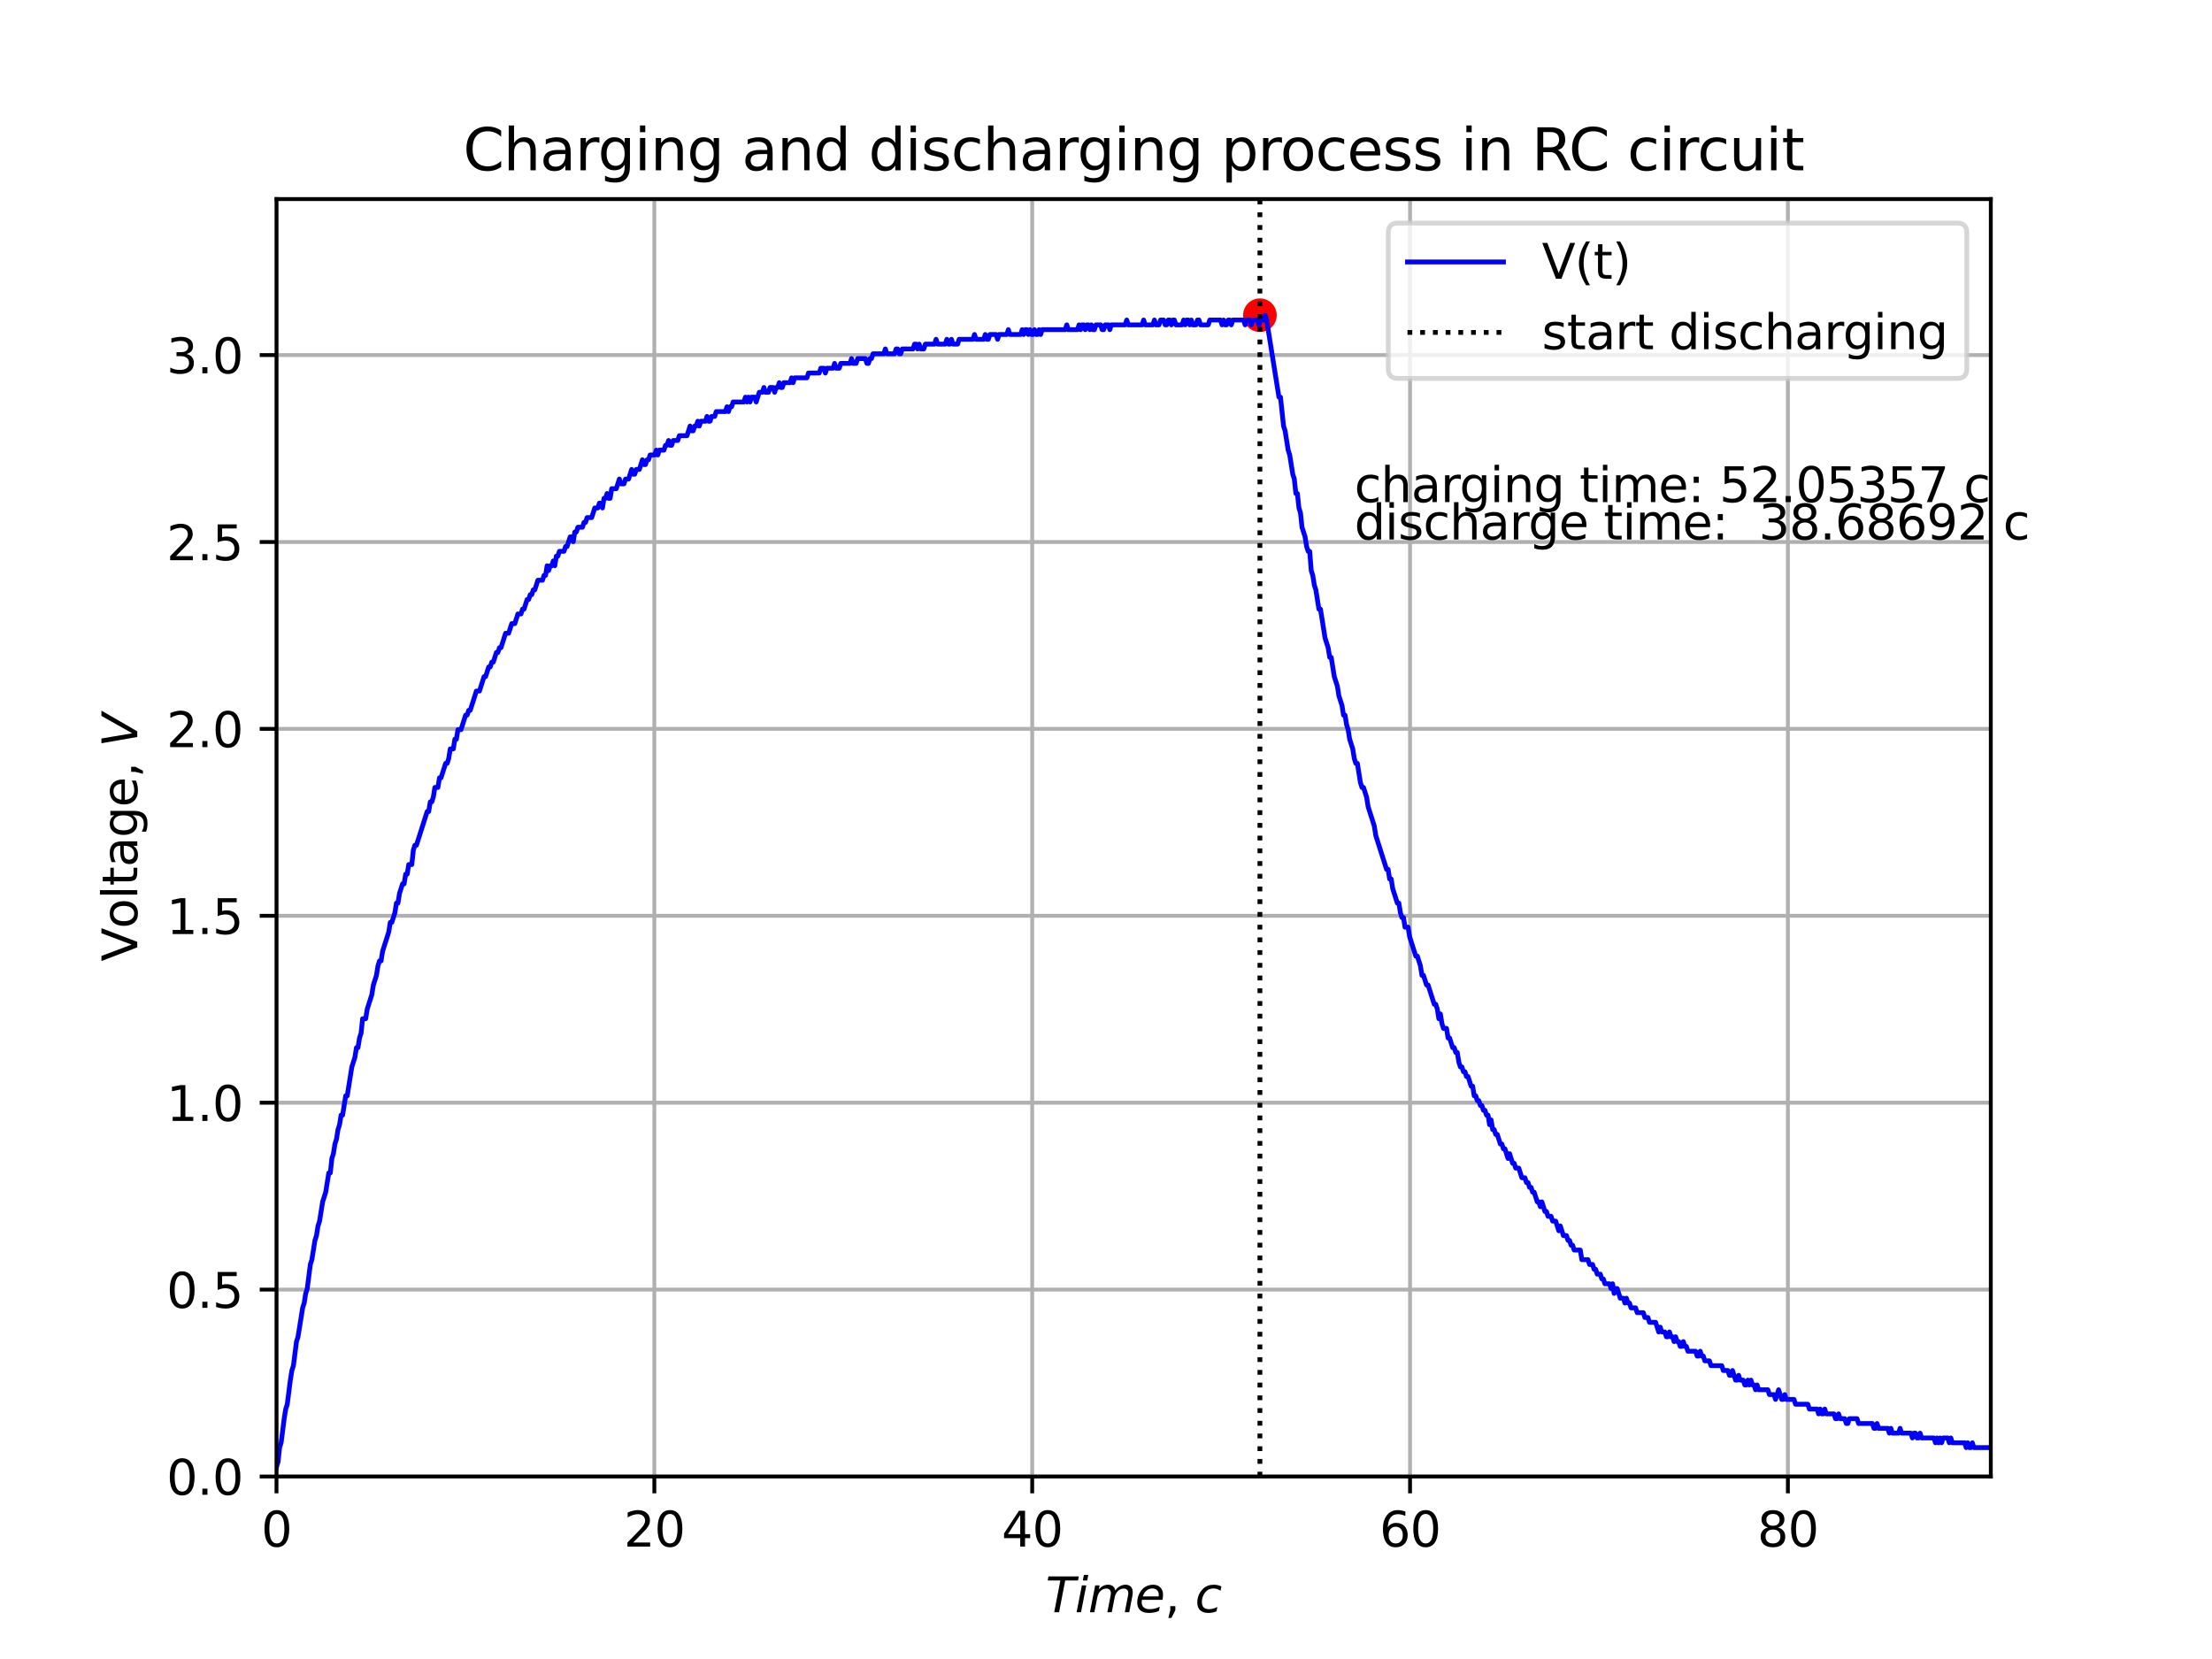 <?xml version="1.0" encoding="utf-8" standalone="no"?>
<!DOCTYPE svg PUBLIC "-//W3C//DTD SVG 1.1//EN"
  "http://www.w3.org/Graphics/SVG/1.1/DTD/svg11.dtd">
<svg height="345.6pt" version="1.1" viewBox="0 0 460.8 345.6" width="460.8pt" xmlns="http://www.w3.org/2000/svg" xmlns:xlink="http://www.w3.org/1999/xlink">
 <defs>
  <style type="text/css">*{stroke-linecap:butt;stroke-linejoin:round;}</style>
 </defs>
 <g id="figure_1">
  <g id="patch_1">
   <path d="M 0 345.6 
L 460.8 345.6 
L 460.8 0 
L 0 0 
z
" style="fill:#ffffff;"/>
  </g>
  <g id="axes_1">
   <g id="patch_2">
    <path d="M 57.6 307.584 
L 414.72 307.584 
L 414.72 41.472 
L 57.6 41.472 
z
" style="fill:#ffffff;"/>
   </g>
   <g id="PathCollection_1">
    <defs>
     <path d="M 0 3 
C 0.796 3 1.559 2.684 2.121 2.121 
C 2.684 1.559 3 0.796 3 0 
C 3 -0.796 2.684 -1.559 2.121 -2.121 
C 1.559 -2.684 0.796 -3 0 -3 
C -0.796 -3 -1.559 -2.684 -2.121 -2.121 
C -2.684 -1.559 -3 -0.796 -3 0 
C -3 0.796 -2.684 1.559 -2.121 2.121 
C -1.559 2.684 -0.796 3 0 3 
z
" id="m3126bef266" style="stroke:#ff0000;"/>
    </defs>
    <g clip-path="url(#p3c59a8f662)">
     <use style="fill:#ff0000;stroke:#ff0000;" x="262.463" xlink:href="#m3126bef266" y="65.664"/>
    </g>
   </g>
   <g id="matplotlib.axis_1">
    <g id="xtick_1">
     <g id="line2d_1">
      <path clip-path="url(#p3c59a8f662)" d="M 57.6 307.584 
L 57.6 41.472 
" style="fill:none;stroke:#b0b0b0;stroke-linecap:square;stroke-width:0.8;"/>
     </g>
     <g id="line2d_2">
      <defs>
       <path d="M 0 0 
L 0 3.5 
" id="m4391351303" style="stroke:#000000;stroke-width:0.8;"/>
      </defs>
      <g>
       <use style="stroke:#000000;stroke-width:0.8;" x="57.6" xlink:href="#m4391351303" y="307.584"/>
      </g>
     </g>
     <g id="text_1">
      <!-- 0 -->
      <g transform="translate(54.419 322.182)scale(0.1 -0.1)">
       <defs>
        <path d="M 2034 4250 
Q 1547 4250 1301 3770 
Q 1056 3291 1056 2328 
Q 1056 1369 1301 889 
Q 1547 409 2034 409 
Q 2525 409 2770 889 
Q 3016 1369 3016 2328 
Q 3016 3291 2770 3770 
Q 2525 4250 2034 4250 
z
M 2034 4750 
Q 2819 4750 3233 4129 
Q 3647 3509 3647 2328 
Q 3647 1150 3233 529 
Q 2819 -91 2034 -91 
Q 1250 -91 836 529 
Q 422 1150 422 2328 
Q 422 3509 836 4129 
Q 1250 4750 2034 4750 
z
" id="DejaVuSans-30" transform="scale(0.016)"/>
       </defs>
       <use xlink:href="#DejaVuSans-30"/>
      </g>
     </g>
    </g>
    <g id="xtick_2">
     <g id="line2d_3">
      <path clip-path="url(#p3c59a8f662)" d="M 136.312 307.584 
L 136.312 41.472 
" style="fill:none;stroke:#b0b0b0;stroke-linecap:square;stroke-width:0.8;"/>
     </g>
     <g id="line2d_4">
      <g>
       <use style="stroke:#000000;stroke-width:0.8;" x="136.312" xlink:href="#m4391351303" y="307.584"/>
      </g>
     </g>
     <g id="text_2">
      <!-- 20 -->
      <g transform="translate(129.95 322.182)scale(0.1 -0.1)">
       <defs>
        <path d="M 1228 531 
L 3431 531 
L 3431 0 
L 469 0 
L 469 531 
Q 828 903 1448 1529 
Q 2069 2156 2228 2338 
Q 2531 2678 2651 2914 
Q 2772 3150 2772 3378 
Q 2772 3750 2511 3984 
Q 2250 4219 1831 4219 
Q 1534 4219 1204 4116 
Q 875 4013 500 3803 
L 500 4441 
Q 881 4594 1212 4672 
Q 1544 4750 1819 4750 
Q 2544 4750 2975 4387 
Q 3406 4025 3406 3419 
Q 3406 3131 3298 2873 
Q 3191 2616 2906 2266 
Q 2828 2175 2409 1742 
Q 1991 1309 1228 531 
z
" id="DejaVuSans-32" transform="scale(0.016)"/>
       </defs>
       <use xlink:href="#DejaVuSans-32"/>
       <use x="63.623" xlink:href="#DejaVuSans-30"/>
      </g>
     </g>
    </g>
    <g id="xtick_3">
     <g id="line2d_5">
      <path clip-path="url(#p3c59a8f662)" d="M 215.025 307.584 
L 215.025 41.472 
" style="fill:none;stroke:#b0b0b0;stroke-linecap:square;stroke-width:0.8;"/>
     </g>
     <g id="line2d_6">
      <g>
       <use style="stroke:#000000;stroke-width:0.8;" x="215.025" xlink:href="#m4391351303" y="307.584"/>
      </g>
     </g>
     <g id="text_3">
      <!-- 40 -->
      <g transform="translate(208.662 322.182)scale(0.1 -0.1)">
       <defs>
        <path d="M 2419 4116 
L 825 1625 
L 2419 1625 
L 2419 4116 
z
M 2253 4666 
L 3047 4666 
L 3047 1625 
L 3713 1625 
L 3713 1100 
L 3047 1100 
L 3047 0 
L 2419 0 
L 2419 1100 
L 313 1100 
L 313 1709 
L 2253 4666 
z
" id="DejaVuSans-34" transform="scale(0.016)"/>
       </defs>
       <use xlink:href="#DejaVuSans-34"/>
       <use x="63.623" xlink:href="#DejaVuSans-30"/>
      </g>
     </g>
    </g>
    <g id="xtick_4">
     <g id="line2d_7">
      <path clip-path="url(#p3c59a8f662)" d="M 293.737 307.584 
L 293.737 41.472 
" style="fill:none;stroke:#b0b0b0;stroke-linecap:square;stroke-width:0.8;"/>
     </g>
     <g id="line2d_8">
      <g>
       <use style="stroke:#000000;stroke-width:0.8;" x="293.737" xlink:href="#m4391351303" y="307.584"/>
      </g>
     </g>
     <g id="text_4">
      <!-- 60 -->
      <g transform="translate(287.375 322.182)scale(0.1 -0.1)">
       <defs>
        <path d="M 2113 2584 
Q 1688 2584 1439 2293 
Q 1191 2003 1191 1497 
Q 1191 994 1439 701 
Q 1688 409 2113 409 
Q 2538 409 2786 701 
Q 3034 994 3034 1497 
Q 3034 2003 2786 2293 
Q 2538 2584 2113 2584 
z
M 3366 4563 
L 3366 3988 
Q 3128 4100 2886 4159 
Q 2644 4219 2406 4219 
Q 1781 4219 1451 3797 
Q 1122 3375 1075 2522 
Q 1259 2794 1537 2939 
Q 1816 3084 2150 3084 
Q 2853 3084 3261 2657 
Q 3669 2231 3669 1497 
Q 3669 778 3244 343 
Q 2819 -91 2113 -91 
Q 1303 -91 875 529 
Q 447 1150 447 2328 
Q 447 3434 972 4092 
Q 1497 4750 2381 4750 
Q 2619 4750 2861 4703 
Q 3103 4656 3366 4563 
z
" id="DejaVuSans-36" transform="scale(0.016)"/>
       </defs>
       <use xlink:href="#DejaVuSans-36"/>
       <use x="63.623" xlink:href="#DejaVuSans-30"/>
      </g>
     </g>
    </g>
    <g id="xtick_5">
     <g id="line2d_9">
      <path clip-path="url(#p3c59a8f662)" d="M 372.45 307.584 
L 372.45 41.472 
" style="fill:none;stroke:#b0b0b0;stroke-linecap:square;stroke-width:0.8;"/>
     </g>
     <g id="line2d_10">
      <g>
       <use style="stroke:#000000;stroke-width:0.8;" x="372.45" xlink:href="#m4391351303" y="307.584"/>
      </g>
     </g>
     <g id="text_5">
      <!-- 80 -->
      <g transform="translate(366.087 322.182)scale(0.1 -0.1)">
       <defs>
        <path d="M 2034 2216 
Q 1584 2216 1326 1975 
Q 1069 1734 1069 1313 
Q 1069 891 1326 650 
Q 1584 409 2034 409 
Q 2484 409 2743 651 
Q 3003 894 3003 1313 
Q 3003 1734 2745 1975 
Q 2488 2216 2034 2216 
z
M 1403 2484 
Q 997 2584 770 2862 
Q 544 3141 544 3541 
Q 544 4100 942 4425 
Q 1341 4750 2034 4750 
Q 2731 4750 3128 4425 
Q 3525 4100 3525 3541 
Q 3525 3141 3298 2862 
Q 3072 2584 2669 2484 
Q 3125 2378 3379 2068 
Q 3634 1759 3634 1313 
Q 3634 634 3220 271 
Q 2806 -91 2034 -91 
Q 1263 -91 848 271 
Q 434 634 434 1313 
Q 434 1759 690 2068 
Q 947 2378 1403 2484 
z
M 1172 3481 
Q 1172 3119 1398 2916 
Q 1625 2713 2034 2713 
Q 2441 2713 2670 2916 
Q 2900 3119 2900 3481 
Q 2900 3844 2670 4047 
Q 2441 4250 2034 4250 
Q 1625 4250 1398 4047 
Q 1172 3844 1172 3481 
z
" id="DejaVuSans-38" transform="scale(0.016)"/>
       </defs>
       <use xlink:href="#DejaVuSans-38"/>
       <use x="63.623" xlink:href="#DejaVuSans-30"/>
      </g>
     </g>
    </g>
    <g id="text_6">
     <!-- $Time$, $c$ -->
     <g transform="translate(217.81 335.861)scale(0.1 -0.1)">
      <defs>
       <path d="M 378 4666 
L 4325 4666 
L 4225 4134 
L 2559 4134 
L 1759 0 
L 1125 0 
L 1925 4134 
L 275 4134 
L 378 4666 
z
" id="DejaVuSans-Oblique-54" transform="scale(0.016)"/>
       <path d="M 1172 4863 
L 1747 4863 
L 1606 4134 
L 1031 4134 
L 1172 4863 
z
M 909 3500 
L 1484 3500 
L 800 0 
L 225 0 
L 909 3500 
z
" id="DejaVuSans-Oblique-69" transform="scale(0.016)"/>
       <path d="M 5747 2113 
L 5338 0 
L 4763 0 
L 5166 2094 
Q 5191 2228 5203 2325 
Q 5216 2422 5216 2491 
Q 5216 2772 5059 2928 
Q 4903 3084 4622 3084 
Q 4203 3084 3875 2770 
Q 3547 2456 3450 1953 
L 3066 0 
L 2491 0 
L 2900 2094 
Q 2925 2209 2937 2307 
Q 2950 2406 2950 2484 
Q 2950 2769 2794 2926 
Q 2638 3084 2363 3084 
Q 1938 3084 1609 2770 
Q 1281 2456 1184 1953 
L 800 0 
L 225 0 
L 909 3500 
L 1484 3500 
L 1375 2956 
Q 1609 3263 1923 3423 
Q 2238 3584 2597 3584 
Q 2978 3584 3223 3384 
Q 3469 3184 3519 2828 
Q 3781 3197 4126 3390 
Q 4472 3584 4856 3584 
Q 5306 3584 5551 3325 
Q 5797 3066 5797 2591 
Q 5797 2488 5784 2364 
Q 5772 2241 5747 2113 
z
" id="DejaVuSans-Oblique-6d" transform="scale(0.016)"/>
       <path d="M 3078 2063 
Q 3088 2113 3092 2166 
Q 3097 2219 3097 2272 
Q 3097 2653 2873 2875 
Q 2650 3097 2266 3097 
Q 1838 3097 1509 2826 
Q 1181 2556 1013 2059 
L 3078 2063 
z
M 3578 1613 
L 903 1613 
Q 884 1494 878 1425 
Q 872 1356 872 1306 
Q 872 872 1139 634 
Q 1406 397 1894 397 
Q 2269 397 2603 481 
Q 2938 566 3225 728 
L 3116 159 
Q 2806 34 2476 -28 
Q 2147 -91 1806 -91 
Q 1078 -91 686 257 
Q 294 606 294 1247 
Q 294 1794 489 2264 
Q 684 2734 1063 3103 
Q 1306 3334 1642 3459 
Q 1978 3584 2356 3584 
Q 2950 3584 3301 3228 
Q 3653 2872 3653 2272 
Q 3653 2128 3634 1964 
Q 3616 1800 3578 1613 
z
" id="DejaVuSans-Oblique-65" transform="scale(0.016)"/>
       <path d="M 750 794 
L 1409 794 
L 1409 256 
L 897 -744 
L 494 -744 
L 750 256 
L 750 794 
z
" id="DejaVuSans-2c" transform="scale(0.016)"/>
       <path id="DejaVuSans-20" transform="scale(0.016)"/>
       <path d="M 3431 3366 
L 3316 2797 
Q 3109 2947 2876 3022 
Q 2644 3097 2394 3097 
Q 2119 3097 1870 3000 
Q 1622 2903 1453 2725 
Q 1184 2453 1037 2087 
Q 891 1722 891 1331 
Q 891 859 1127 628 
Q 1363 397 1844 397 
Q 2081 397 2348 469 
Q 2616 541 2906 684 
L 2797 116 
Q 2547 13 2283 -39 
Q 2019 -91 1741 -91 
Q 1044 -91 669 257 
Q 294 606 294 1253 
Q 294 1797 489 2255 
Q 684 2713 1069 3078 
Q 1331 3328 1684 3456 
Q 2038 3584 2456 3584 
Q 2700 3584 2940 3529 
Q 3181 3475 3431 3366 
z
" id="DejaVuSans-Oblique-63" transform="scale(0.016)"/>
      </defs>
      <use transform="translate(0 0.016)" xlink:href="#DejaVuSans-Oblique-54"/>
      <use transform="translate(61.084 0.016)" xlink:href="#DejaVuSans-Oblique-69"/>
      <use transform="translate(88.867 0.016)" xlink:href="#DejaVuSans-Oblique-6d"/>
      <use transform="translate(186.279 0.016)" xlink:href="#DejaVuSans-Oblique-65"/>
      <use transform="translate(247.803 0.016)" xlink:href="#DejaVuSans-2c"/>
      <use transform="translate(279.59 0.016)" xlink:href="#DejaVuSans-20"/>
      <use transform="translate(311.377 0.016)" xlink:href="#DejaVuSans-Oblique-63"/>
     </g>
    </g>
   </g>
   <g id="matplotlib.axis_2">
    <g id="ytick_1">
     <g id="line2d_11">
      <path clip-path="url(#p3c59a8f662)" d="M 57.6 307.584 
L 414.72 307.584 
" style="fill:none;stroke:#b0b0b0;stroke-linecap:square;stroke-width:0.8;"/>
     </g>
     <g id="line2d_12">
      <defs>
       <path d="M 0 0 
L -3.5 0 
" id="md729b37144" style="stroke:#000000;stroke-width:0.8;"/>
      </defs>
      <g>
       <use style="stroke:#000000;stroke-width:0.8;" x="57.6" xlink:href="#md729b37144" y="307.584"/>
      </g>
     </g>
     <g id="text_7">
      <!-- 0.0 -->
      <g transform="translate(34.697 311.383)scale(0.1 -0.1)">
       <defs>
        <path d="M 684 794 
L 1344 794 
L 1344 0 
L 684 0 
L 684 794 
z
" id="DejaVuSans-2e" transform="scale(0.016)"/>
       </defs>
       <use xlink:href="#DejaVuSans-30"/>
       <use x="63.623" xlink:href="#DejaVuSans-2e"/>
       <use x="95.41" xlink:href="#DejaVuSans-30"/>
      </g>
     </g>
    </g>
    <g id="ytick_2">
     <g id="line2d_13">
      <path clip-path="url(#p3c59a8f662)" d="M 57.6 268.648 
L 414.72 268.648 
" style="fill:none;stroke:#b0b0b0;stroke-linecap:square;stroke-width:0.8;"/>
     </g>
     <g id="line2d_14">
      <g>
       <use style="stroke:#000000;stroke-width:0.8;" x="57.6" xlink:href="#md729b37144" y="268.648"/>
      </g>
     </g>
     <g id="text_8">
      <!-- 0.5 -->
      <g transform="translate(34.697 272.447)scale(0.1 -0.1)">
       <defs>
        <path d="M 691 4666 
L 3169 4666 
L 3169 4134 
L 1269 4134 
L 1269 2991 
Q 1406 3038 1543 3061 
Q 1681 3084 1819 3084 
Q 2600 3084 3056 2656 
Q 3513 2228 3513 1497 
Q 3513 744 3044 326 
Q 2575 -91 1722 -91 
Q 1428 -91 1123 -41 
Q 819 9 494 109 
L 494 744 
Q 775 591 1075 516 
Q 1375 441 1709 441 
Q 2250 441 2565 725 
Q 2881 1009 2881 1497 
Q 2881 1984 2565 2268 
Q 2250 2553 1709 2553 
Q 1456 2553 1204 2497 
Q 953 2441 691 2322 
L 691 4666 
z
" id="DejaVuSans-35" transform="scale(0.016)"/>
       </defs>
       <use xlink:href="#DejaVuSans-30"/>
       <use x="63.623" xlink:href="#DejaVuSans-2e"/>
       <use x="95.41" xlink:href="#DejaVuSans-35"/>
      </g>
     </g>
    </g>
    <g id="ytick_3">
     <g id="line2d_15">
      <path clip-path="url(#p3c59a8f662)" d="M 57.6 229.712 
L 414.72 229.712 
" style="fill:none;stroke:#b0b0b0;stroke-linecap:square;stroke-width:0.8;"/>
     </g>
     <g id="line2d_16">
      <g>
       <use style="stroke:#000000;stroke-width:0.8;" x="57.6" xlink:href="#md729b37144" y="229.712"/>
      </g>
     </g>
     <g id="text_9">
      <!-- 1.0 -->
      <g transform="translate(34.697 233.511)scale(0.1 -0.1)">
       <defs>
        <path d="M 794 531 
L 1825 531 
L 1825 4091 
L 703 3866 
L 703 4441 
L 1819 4666 
L 2450 4666 
L 2450 531 
L 3481 531 
L 3481 0 
L 794 0 
L 794 531 
z
" id="DejaVuSans-31" transform="scale(0.016)"/>
       </defs>
       <use xlink:href="#DejaVuSans-31"/>
       <use x="63.623" xlink:href="#DejaVuSans-2e"/>
       <use x="95.41" xlink:href="#DejaVuSans-30"/>
      </g>
     </g>
    </g>
    <g id="ytick_4">
     <g id="line2d_17">
      <path clip-path="url(#p3c59a8f662)" d="M 57.6 190.776 
L 414.72 190.776 
" style="fill:none;stroke:#b0b0b0;stroke-linecap:square;stroke-width:0.8;"/>
     </g>
     <g id="line2d_18">
      <g>
       <use style="stroke:#000000;stroke-width:0.8;" x="57.6" xlink:href="#md729b37144" y="190.776"/>
      </g>
     </g>
     <g id="text_10">
      <!-- 1.5 -->
      <g transform="translate(34.697 194.575)scale(0.1 -0.1)">
       <use xlink:href="#DejaVuSans-31"/>
       <use x="63.623" xlink:href="#DejaVuSans-2e"/>
       <use x="95.41" xlink:href="#DejaVuSans-35"/>
      </g>
     </g>
    </g>
    <g id="ytick_5">
     <g id="line2d_19">
      <path clip-path="url(#p3c59a8f662)" d="M 57.6 151.84 
L 414.72 151.84 
" style="fill:none;stroke:#b0b0b0;stroke-linecap:square;stroke-width:0.8;"/>
     </g>
     <g id="line2d_20">
      <g>
       <use style="stroke:#000000;stroke-width:0.8;" x="57.6" xlink:href="#md729b37144" y="151.84"/>
      </g>
     </g>
     <g id="text_11">
      <!-- 2.0 -->
      <g transform="translate(34.697 155.639)scale(0.1 -0.1)">
       <use xlink:href="#DejaVuSans-32"/>
       <use x="63.623" xlink:href="#DejaVuSans-2e"/>
       <use x="95.41" xlink:href="#DejaVuSans-30"/>
      </g>
     </g>
    </g>
    <g id="ytick_6">
     <g id="line2d_21">
      <path clip-path="url(#p3c59a8f662)" d="M 57.6 112.904 
L 414.72 112.904 
" style="fill:none;stroke:#b0b0b0;stroke-linecap:square;stroke-width:0.8;"/>
     </g>
     <g id="line2d_22">
      <g>
       <use style="stroke:#000000;stroke-width:0.8;" x="57.6" xlink:href="#md729b37144" y="112.904"/>
      </g>
     </g>
     <g id="text_12">
      <!-- 2.5 -->
      <g transform="translate(34.697 116.703)scale(0.1 -0.1)">
       <use xlink:href="#DejaVuSans-32"/>
       <use x="63.623" xlink:href="#DejaVuSans-2e"/>
       <use x="95.41" xlink:href="#DejaVuSans-35"/>
      </g>
     </g>
    </g>
    <g id="ytick_7">
     <g id="line2d_23">
      <path clip-path="url(#p3c59a8f662)" d="M 57.6 73.968 
L 414.72 73.968 
" style="fill:none;stroke:#b0b0b0;stroke-linecap:square;stroke-width:0.8;"/>
     </g>
     <g id="line2d_24">
      <g>
       <use style="stroke:#000000;stroke-width:0.8;" x="57.6" xlink:href="#md729b37144" y="73.968"/>
      </g>
     </g>
     <g id="text_13">
      <!-- 3.0 -->
      <g transform="translate(34.697 77.768)scale(0.1 -0.1)">
       <defs>
        <path d="M 2597 2516 
Q 3050 2419 3304 2112 
Q 3559 1806 3559 1356 
Q 3559 666 3084 287 
Q 2609 -91 1734 -91 
Q 1441 -91 1130 -33 
Q 819 25 488 141 
L 488 750 
Q 750 597 1062 519 
Q 1375 441 1716 441 
Q 2309 441 2620 675 
Q 2931 909 2931 1356 
Q 2931 1769 2642 2001 
Q 2353 2234 1838 2234 
L 1294 2234 
L 1294 2753 
L 1863 2753 
Q 2328 2753 2575 2939 
Q 2822 3125 2822 3475 
Q 2822 3834 2567 4026 
Q 2313 4219 1838 4219 
Q 1578 4219 1281 4162 
Q 984 4106 628 3988 
L 628 4550 
Q 988 4650 1302 4700 
Q 1616 4750 1894 4750 
Q 2613 4750 3031 4423 
Q 3450 4097 3450 3541 
Q 3450 3153 3228 2886 
Q 3006 2619 2597 2516 
z
" id="DejaVuSans-33" transform="scale(0.016)"/>
       </defs>
       <use xlink:href="#DejaVuSans-33"/>
       <use x="63.623" xlink:href="#DejaVuSans-2e"/>
       <use x="95.41" xlink:href="#DejaVuSans-30"/>
      </g>
     </g>
    </g>
    <g id="text_14">
     <!-- Voltage, $V$ -->
     <g transform="translate(28.597 200.278)rotate(-90)scale(0.1 -0.1)">
      <defs>
       <path d="M 1831 0 
L 50 4666 
L 709 4666 
L 2188 738 
L 3669 4666 
L 4325 4666 
L 2547 0 
L 1831 0 
z
" id="DejaVuSans-56" transform="scale(0.016)"/>
       <path d="M 1959 3097 
Q 1497 3097 1228 2736 
Q 959 2375 959 1747 
Q 959 1119 1226 758 
Q 1494 397 1959 397 
Q 2419 397 2687 759 
Q 2956 1122 2956 1747 
Q 2956 2369 2687 2733 
Q 2419 3097 1959 3097 
z
M 1959 3584 
Q 2709 3584 3137 3096 
Q 3566 2609 3566 1747 
Q 3566 888 3137 398 
Q 2709 -91 1959 -91 
Q 1206 -91 779 398 
Q 353 888 353 1747 
Q 353 2609 779 3096 
Q 1206 3584 1959 3584 
z
" id="DejaVuSans-6f" transform="scale(0.016)"/>
       <path d="M 603 4863 
L 1178 4863 
L 1178 0 
L 603 0 
L 603 4863 
z
" id="DejaVuSans-6c" transform="scale(0.016)"/>
       <path d="M 1172 4494 
L 1172 3500 
L 2356 3500 
L 2356 3053 
L 1172 3053 
L 1172 1153 
Q 1172 725 1289 603 
Q 1406 481 1766 481 
L 2356 481 
L 2356 0 
L 1766 0 
Q 1100 0 847 248 
Q 594 497 594 1153 
L 594 3053 
L 172 3053 
L 172 3500 
L 594 3500 
L 594 4494 
L 1172 4494 
z
" id="DejaVuSans-74" transform="scale(0.016)"/>
       <path d="M 2194 1759 
Q 1497 1759 1228 1600 
Q 959 1441 959 1056 
Q 959 750 1161 570 
Q 1363 391 1709 391 
Q 2188 391 2477 730 
Q 2766 1069 2766 1631 
L 2766 1759 
L 2194 1759 
z
M 3341 1997 
L 3341 0 
L 2766 0 
L 2766 531 
Q 2569 213 2275 61 
Q 1981 -91 1556 -91 
Q 1019 -91 701 211 
Q 384 513 384 1019 
Q 384 1609 779 1909 
Q 1175 2209 1959 2209 
L 2766 2209 
L 2766 2266 
Q 2766 2663 2505 2880 
Q 2244 3097 1772 3097 
Q 1472 3097 1187 3025 
Q 903 2953 641 2809 
L 641 3341 
Q 956 3463 1253 3523 
Q 1550 3584 1831 3584 
Q 2591 3584 2966 3190 
Q 3341 2797 3341 1997 
z
" id="DejaVuSans-61" transform="scale(0.016)"/>
       <path d="M 2906 1791 
Q 2906 2416 2648 2759 
Q 2391 3103 1925 3103 
Q 1463 3103 1205 2759 
Q 947 2416 947 1791 
Q 947 1169 1205 825 
Q 1463 481 1925 481 
Q 2391 481 2648 825 
Q 2906 1169 2906 1791 
z
M 3481 434 
Q 3481 -459 3084 -895 
Q 2688 -1331 1869 -1331 
Q 1566 -1331 1297 -1286 
Q 1028 -1241 775 -1147 
L 775 -588 
Q 1028 -725 1275 -790 
Q 1522 -856 1778 -856 
Q 2344 -856 2625 -561 
Q 2906 -266 2906 331 
L 2906 616 
Q 2728 306 2450 153 
Q 2172 0 1784 0 
Q 1141 0 747 490 
Q 353 981 353 1791 
Q 353 2603 747 3093 
Q 1141 3584 1784 3584 
Q 2172 3584 2450 3431 
Q 2728 3278 2906 2969 
L 2906 3500 
L 3481 3500 
L 3481 434 
z
" id="DejaVuSans-67" transform="scale(0.016)"/>
       <path d="M 3597 1894 
L 3597 1613 
L 953 1613 
Q 991 1019 1311 708 
Q 1631 397 2203 397 
Q 2534 397 2845 478 
Q 3156 559 3463 722 
L 3463 178 
Q 3153 47 2828 -22 
Q 2503 -91 2169 -91 
Q 1331 -91 842 396 
Q 353 884 353 1716 
Q 353 2575 817 3079 
Q 1281 3584 2069 3584 
Q 2775 3584 3186 3129 
Q 3597 2675 3597 1894 
z
M 3022 2063 
Q 3016 2534 2758 2815 
Q 2500 3097 2075 3097 
Q 1594 3097 1305 2825 
Q 1016 2553 972 2059 
L 3022 2063 
z
" id="DejaVuSans-65" transform="scale(0.016)"/>
       <path d="M 1319 0 
L 500 4666 
L 1119 4666 
L 1797 653 
L 4063 4666 
L 4750 4666 
L 2053 0 
L 1319 0 
z
" id="DejaVuSans-Oblique-56" transform="scale(0.016)"/>
      </defs>
      <use transform="translate(0 0.016)" xlink:href="#DejaVuSans-56"/>
      <use transform="translate(68.408 0.016)" xlink:href="#DejaVuSans-6f"/>
      <use transform="translate(129.59 0.016)" xlink:href="#DejaVuSans-6c"/>
      <use transform="translate(157.373 0.016)" xlink:href="#DejaVuSans-74"/>
      <use transform="translate(196.582 0.016)" xlink:href="#DejaVuSans-61"/>
      <use transform="translate(257.861 0.016)" xlink:href="#DejaVuSans-67"/>
      <use transform="translate(321.338 0.016)" xlink:href="#DejaVuSans-65"/>
      <use transform="translate(382.861 0.016)" xlink:href="#DejaVuSans-2c"/>
      <use transform="translate(414.648 0.016)" xlink:href="#DejaVuSans-20"/>
      <use transform="translate(446.436 0.016)" xlink:href="#DejaVuSans-Oblique-56"/>
     </g>
    </g>
   </g>
   <g id="line2d_25">
    <path clip-path="url(#p3c59a8f662)" d="M 57.6 305.576 
L 57.92 304.573 
L 58.241 301.561 
L 58.561 300.557 
L 59.201 295.538 
L 59.522 293.531 
L 59.842 292.527 
L 60.483 287.508 
L 60.803 285.5 
L 61.123 284.496 
L 61.764 279.477 
L 62.084 278.473 
L 63.045 272.45 
L 63.365 271.447 
L 63.685 269.439 
L 64.006 268.435 
L 64.646 263.416 
L 64.967 262.412 
L 65.607 258.397 
L 65.927 257.393 
L 66.248 255.385 
L 66.568 254.382 
L 67.209 250.366 
L 67.849 248.359 
L 68.49 244.344 
L 68.81 244.344 
L 69.13 241.332 
L 69.451 240.328 
L 69.771 238.321 
L 70.091 237.317 
L 70.411 235.309 
L 70.732 234.305 
L 71.052 232.298 
L 71.372 232.298 
L 72.013 228.282 
L 72.333 228.282 
L 73.294 222.26 
L 73.935 220.252 
L 74.255 218.244 
L 74.575 218.244 
L 74.895 216.237 
L 75.216 215.233 
L 75.536 212.221 
L 76.177 212.221 
L 76.497 210.214 
L 77.458 207.202 
L 77.778 205.195 
L 78.419 203.187 
L 78.739 201.179 
L 79.059 200.176 
L 79.38 200.176 
L 79.7 198.168 
L 80.981 194.153 
L 81.301 192.145 
L 81.622 192.145 
L 82.262 190.137 
L 82.582 188.13 
L 82.903 188.13 
L 83.223 186.122 
L 83.864 184.114 
L 84.184 184.114 
L 84.504 182.107 
L 84.824 182.107 
L 85.145 180.099 
L 85.785 180.099 
L 86.106 177.088 
L 86.426 176.084 
L 86.746 176.084 
L 88.988 169.057 
L 89.308 169.057 
L 89.629 167.05 
L 89.949 167.05 
L 90.269 166.046 
L 90.59 164.038 
L 91.23 164.038 
L 91.55 162.03 
L 91.871 162.03 
L 92.832 159.019 
L 93.152 159.019 
L 93.472 158.015 
L 93.792 156.008 
L 94.433 156.008 
L 94.753 154 
L 95.074 154 
L 95.394 151.992 
L 96.034 151.992 
L 96.995 148.981 
L 97.316 148.981 
L 97.636 147.977 
L 97.956 147.977 
L 99.237 143.962 
L 99.878 143.962 
L 100.839 140.95 
L 101.159 140.95 
L 101.8 138.943 
L 102.12 138.943 
L 102.44 137.939 
L 102.76 137.939 
L 103.401 135.931 
L 103.721 135.931 
L 104.042 134.927 
L 104.362 134.927 
L 105.323 131.916 
L 105.963 131.916 
L 106.604 129.908 
L 107.244 129.908 
L 107.885 127.901 
L 108.526 127.901 
L 108.846 126.897 
L 109.166 126.897 
L 109.807 124.889 
L 110.127 124.889 
L 110.447 123.885 
L 110.768 123.885 
L 111.088 122.882 
L 111.408 122.882 
L 112.049 120.874 
L 113.01 120.874 
L 113.33 119.87 
L 113.65 119.87 
L 113.971 117.863 
L 114.291 118.866 
L 114.611 117.863 
L 114.931 117.863 
L 115.252 116.859 
L 115.572 117.863 
L 115.892 115.855 
L 116.213 115.855 
L 116.533 114.851 
L 117.494 114.851 
L 117.814 113.847 
L 118.134 113.847 
L 118.775 111.84 
L 119.095 111.84 
L 119.415 112.843 
L 119.736 110.836 
L 120.056 110.836 
L 120.376 109.832 
L 121.337 109.832 
L 121.657 108.828 
L 121.978 108.828 
L 122.298 107.824 
L 123.259 107.824 
L 123.899 105.817 
L 124.54 105.817 
L 124.86 104.813 
L 125.181 104.813 
L 125.501 105.817 
L 125.821 103.809 
L 126.141 103.809 
L 126.462 102.805 
L 126.782 103.809 
L 127.102 103.809 
L 127.423 101.801 
L 128.383 101.801 
L 129.024 99.794 
L 129.344 100.798 
L 129.985 100.798 
L 130.305 99.794 
L 130.946 99.794 
L 131.586 97.786 
L 131.907 98.79 
L 132.227 98.79 
L 132.547 97.786 
L 133.188 97.786 
L 133.828 95.779 
L 134.149 96.782 
L 134.469 96.782 
L 134.789 95.779 
L 135.109 95.779 
L 135.43 94.775 
L 136.391 94.775 
L 136.711 93.771 
L 137.031 94.775 
L 137.351 93.771 
L 138.312 93.771 
L 138.633 92.767 
L 138.953 92.767 
L 139.273 91.763 
L 139.593 92.767 
L 139.914 92.767 
L 140.234 91.763 
L 141.195 91.763 
L 141.515 90.759 
L 143.117 90.759 
L 143.757 88.752 
L 144.077 89.756 
L 144.398 89.756 
L 144.718 88.752 
L 145.038 88.752 
L 145.359 87.748 
L 145.679 88.752 
L 145.999 87.748 
L 146.96 87.748 
L 147.28 86.744 
L 147.601 87.748 
L 147.921 87.748 
L 148.241 86.744 
L 148.882 86.744 
L 149.202 85.74 
L 151.124 85.74 
L 151.444 84.737 
L 151.764 85.74 
L 152.085 84.737 
L 152.405 84.737 
L 152.725 83.733 
L 154.967 83.733 
L 155.288 82.729 
L 155.608 83.733 
L 155.928 82.729 
L 156.248 83.733 
L 156.569 82.729 
L 157.209 82.729 
L 157.53 83.733 
L 158.17 81.725 
L 158.811 81.725 
L 159.131 80.721 
L 159.451 81.725 
L 160.092 81.725 
L 160.412 80.721 
L 161.053 80.721 
L 161.373 81.725 
L 161.693 80.721 
L 162.014 80.721 
L 162.334 79.717 
L 162.654 80.721 
L 162.974 80.721 
L 163.295 79.717 
L 164.576 79.717 
L 164.896 78.714 
L 165.216 79.717 
L 165.537 78.714 
L 168.099 78.714 
L 168.419 77.71 
L 170.661 77.71 
L 170.982 76.706 
L 171.622 76.706 
L 171.942 77.71 
L 172.263 76.706 
L 173.544 76.706 
L 173.864 75.702 
L 174.184 76.706 
L 174.825 76.706 
L 175.145 75.702 
L 177.067 75.702 
L 177.387 74.698 
L 177.708 75.702 
L 178.348 75.702 
L 178.668 74.698 
L 180.27 74.698 
L 180.59 75.702 
L 180.91 75.702 
L 181.231 74.698 
L 181.551 74.698 
L 181.871 73.695 
L 184.113 73.695 
L 184.434 72.691 
L 184.754 73.695 
L 186.355 73.695 
L 186.676 72.691 
L 186.996 72.691 
L 187.316 73.695 
L 187.637 73.695 
L 187.957 72.691 
L 190.199 72.691 
L 190.519 71.687 
L 190.839 71.687 
L 191.16 72.691 
L 191.48 71.687 
L 191.8 72.691 
L 192.441 72.691 
L 192.761 71.687 
L 194.683 71.687 
L 195.003 70.683 
L 195.323 71.687 
L 196.925 71.687 
L 197.245 70.683 
L 197.565 71.687 
L 197.886 71.687 
L 198.206 70.683 
L 198.526 71.687 
L 199.487 71.687 
L 199.807 70.683 
L 202.69 70.683 
L 203.01 69.679 
L 203.331 70.683 
L 204.932 70.683 
L 205.252 69.679 
L 205.573 70.683 
L 205.893 70.683 
L 206.213 69.679 
L 207.494 69.679 
L 207.815 70.683 
L 208.135 69.679 
L 209.736 69.679 
L 210.057 68.675 
L 210.377 69.679 
L 212.619 69.679 
L 212.939 68.675 
L 213.259 69.679 
L 213.58 68.675 
L 213.9 68.675 
L 214.22 69.679 
L 214.541 68.675 
L 214.861 69.679 
L 215.181 69.679 
L 215.501 68.675 
L 215.822 69.679 
L 216.142 69.679 
L 216.462 68.675 
L 216.783 69.679 
L 217.103 68.675 
L 221.907 68.675 
L 222.228 67.672 
L 222.548 68.675 
L 224.47 68.675 
L 224.79 67.672 
L 225.11 68.675 
L 225.43 67.672 
L 225.751 67.672 
L 226.071 68.675 
L 226.391 67.672 
L 226.712 67.672 
L 227.032 68.675 
L 227.352 67.672 
L 227.672 68.675 
L 227.993 68.675 
L 228.313 67.672 
L 229.274 67.672 
L 229.594 68.675 
L 229.914 68.675 
L 230.235 67.672 
L 230.875 67.672 
L 231.196 68.675 
L 231.516 67.672 
L 234.398 67.672 
L 234.719 66.668 
L 235.039 67.672 
L 237.922 67.672 
L 238.242 66.668 
L 238.562 67.672 
L 240.164 67.672 
L 240.484 66.668 
L 240.804 67.672 
L 241.445 67.672 
L 241.765 66.668 
L 242.406 66.668 
L 242.726 67.672 
L 243.046 67.672 
L 243.366 66.668 
L 243.687 66.668 
L 244.007 67.672 
L 244.327 66.668 
L 244.648 66.668 
L 244.968 67.672 
L 246.249 67.672 
L 246.569 66.668 
L 246.89 67.672 
L 247.21 66.668 
L 247.53 66.668 
L 247.85 67.672 
L 248.171 66.668 
L 248.491 67.672 
L 249.132 67.672 
L 249.452 66.668 
L 249.772 66.668 
L 250.092 67.672 
L 251.694 67.672 
L 252.014 66.668 
L 254.256 66.668 
L 254.577 67.672 
L 254.897 66.668 
L 255.217 67.672 
L 255.537 67.672 
L 255.858 66.668 
L 256.178 66.668 
L 256.498 67.672 
L 256.819 66.668 
L 259.061 66.668 
L 259.381 67.672 
L 259.701 66.668 
L 260.342 66.668 
L 260.662 67.672 
L 260.982 66.668 
L 261.943 66.668 
L 262.263 67.672 
L 262.584 66.668 
L 263.224 66.668 
L 263.545 65.664 
L 263.865 66.668 
L 266.427 82.729 
L 266.747 82.729 
L 267.388 88.752 
L 267.708 89.756 
L 268.349 93.771 
L 268.669 94.775 
L 269.31 98.79 
L 269.63 99.794 
L 269.95 102.805 
L 270.271 102.805 
L 270.591 105.817 
L 270.911 106.821 
L 271.231 109.832 
L 271.872 111.84 
L 272.192 113.847 
L 272.513 114.851 
L 272.833 114.851 
L 273.153 118.866 
L 273.473 119.87 
L 273.794 121.878 
L 274.114 122.882 
L 274.755 126.897 
L 275.075 126.897 
L 276.036 132.92 
L 276.676 134.927 
L 276.997 136.935 
L 277.317 136.935 
L 277.957 140.95 
L 278.598 142.958 
L 278.918 144.966 
L 279.559 146.973 
L 279.879 148.981 
L 280.199 148.981 
L 280.52 150.988 
L 280.84 151.992 
L 281.16 154 
L 281.801 156.008 
L 282.121 158.015 
L 282.441 159.019 
L 282.762 159.019 
L 283.402 163.034 
L 283.723 164.038 
L 284.043 164.038 
L 284.683 166.046 
L 285.004 168.053 
L 286.285 172.069 
L 286.605 174.076 
L 288.847 181.103 
L 289.167 181.103 
L 289.488 183.111 
L 289.808 183.111 
L 290.128 185.118 
L 291.089 188.13 
L 291.41 188.13 
L 291.73 190.137 
L 292.05 191.141 
L 292.37 191.141 
L 292.691 193.149 
L 293.331 193.149 
L 293.652 195.156 
L 294.933 199.172 
L 295.253 199.172 
L 295.894 201.179 
L 296.214 203.187 
L 296.534 203.187 
L 297.175 205.195 
L 297.495 205.195 
L 298.776 209.21 
L 299.096 209.21 
L 299.417 210.214 
L 299.737 212.221 
L 300.057 211.218 
L 300.378 213.225 
L 300.698 214.229 
L 301.338 214.229 
L 301.659 216.237 
L 301.979 216.237 
L 302.62 218.244 
L 302.94 218.244 
L 303.26 219.248 
L 303.58 219.248 
L 303.901 221.256 
L 304.221 222.26 
L 304.541 222.26 
L 304.862 223.263 
L 305.182 223.263 
L 305.502 224.267 
L 305.822 224.267 
L 306.463 226.275 
L 306.783 226.275 
L 307.104 228.282 
L 307.424 228.282 
L 307.744 229.286 
L 308.064 229.286 
L 308.385 230.29 
L 308.705 230.29 
L 309.025 231.294 
L 309.346 231.294 
L 309.666 232.298 
L 309.986 232.298 
L 310.306 234.305 
L 310.627 233.302 
L 310.947 235.309 
L 311.267 235.309 
L 311.588 236.313 
L 311.908 236.313 
L 312.548 238.321 
L 312.869 238.321 
L 313.189 239.324 
L 313.509 239.324 
L 314.15 241.332 
L 314.47 240.328 
L 315.111 242.336 
L 315.431 242.336 
L 315.751 243.34 
L 316.392 243.34 
L 317.032 245.347 
L 317.673 245.347 
L 317.993 246.351 
L 318.314 246.351 
L 318.634 247.355 
L 318.954 247.355 
L 319.274 248.359 
L 319.595 248.359 
L 320.235 250.366 
L 320.556 250.366 
L 320.876 251.37 
L 321.196 250.366 
L 321.837 252.374 
L 322.157 252.374 
L 322.477 253.378 
L 323.118 253.378 
L 323.438 254.382 
L 324.079 254.382 
L 324.719 256.389 
L 325.04 255.385 
L 325.68 257.393 
L 326.321 257.393 
L 326.641 258.397 
L 326.961 258.397 
L 327.282 259.401 
L 327.602 259.401 
L 327.922 260.405 
L 329.203 260.405 
L 329.524 262.412 
L 330.805 262.412 
L 331.125 263.416 
L 331.766 263.416 
L 332.086 264.42 
L 332.406 264.42 
L 332.727 265.424 
L 333.367 265.424 
L 333.687 266.427 
L 334.008 266.427 
L 334.328 267.431 
L 335.289 267.431 
L 335.609 268.435 
L 335.929 267.431 
L 336.25 269.439 
L 336.57 268.435 
L 336.89 268.435 
L 337.531 270.443 
L 338.171 270.443 
L 338.492 271.447 
L 338.812 270.443 
L 339.132 271.447 
L 339.453 271.447 
L 339.773 272.45 
L 340.734 272.45 
L 341.054 273.454 
L 342.335 273.454 
L 342.655 274.458 
L 343.296 274.458 
L 343.616 275.462 
L 344.897 275.462 
L 345.538 277.469 
L 345.858 276.466 
L 346.179 277.469 
L 346.819 277.469 
L 347.139 278.473 
L 347.46 278.473 
L 347.78 277.469 
L 348.1 278.473 
L 348.421 278.473 
L 348.741 279.477 
L 349.061 278.473 
L 349.381 279.477 
L 349.702 279.477 
L 350.022 280.481 
L 350.342 280.481 
L 350.663 279.477 
L 350.983 280.481 
L 351.303 280.481 
L 351.623 281.485 
L 353.225 281.485 
L 353.545 282.489 
L 353.865 282.489 
L 354.186 281.485 
L 354.506 282.489 
L 354.826 282.489 
L 355.147 283.492 
L 356.107 283.492 
L 356.428 284.496 
L 358.67 284.496 
L 358.99 285.5 
L 359.951 285.5 
L 360.271 286.504 
L 360.591 286.504 
L 360.912 285.5 
L 361.552 287.508 
L 361.873 287.508 
L 362.193 286.504 
L 362.513 287.508 
L 363.154 287.508 
L 363.474 288.511 
L 363.794 288.511 
L 364.115 287.508 
L 364.435 288.511 
L 364.755 287.508 
L 365.076 288.511 
L 365.396 288.511 
L 365.716 289.515 
L 366.036 288.511 
L 366.357 289.515 
L 368.278 289.515 
L 368.599 290.519 
L 369.56 290.519 
L 369.88 291.523 
L 370.52 289.515 
L 371.161 291.523 
L 371.481 291.523 
L 371.802 290.519 
L 372.122 291.523 
L 373.723 291.523 
L 374.044 292.527 
L 376.606 292.527 
L 376.926 293.531 
L 378.528 293.531 
L 378.848 294.534 
L 379.168 293.531 
L 379.488 294.534 
L 379.809 294.534 
L 380.129 293.531 
L 380.449 294.534 
L 382.051 294.534 
L 382.371 295.538 
L 382.691 295.538 
L 383.012 294.534 
L 383.332 295.538 
L 384.293 295.538 
L 384.613 296.542 
L 384.933 296.542 
L 385.254 295.538 
L 386.855 295.538 
L 387.175 296.542 
L 390.058 296.542 
L 390.378 297.546 
L 390.698 297.546 
L 391.019 296.542 
L 391.339 297.546 
L 393.261 297.546 
L 393.581 298.55 
L 393.901 297.546 
L 394.222 298.55 
L 395.503 298.55 
L 395.823 297.546 
L 396.143 298.55 
L 398.065 298.55 
L 398.385 299.553 
L 398.706 298.55 
L 399.026 298.55 
L 399.346 299.553 
L 399.667 299.553 
L 399.987 298.55 
L 400.307 299.553 
L 402.869 299.553 
L 403.19 300.557 
L 403.51 299.553 
L 403.83 300.557 
L 404.151 299.553 
L 404.471 300.557 
L 404.791 299.553 
L 405.752 299.553 
L 406.072 300.557 
L 406.393 299.553 
L 406.713 300.557 
L 409.275 300.557 
L 409.595 301.561 
L 409.916 300.557 
L 410.236 301.561 
L 410.556 301.561 
L 410.877 300.557 
L 411.197 301.561 
L 414.72 301.561 
L 414.72 301.561 
" style="fill:none;stroke:#0000ff;stroke-linecap:square;"/>
   </g>
   <g id="line2d_26">
    <path clip-path="url(#p3c59a8f662)" d="M 262.463 307.584 
L 262.463 41.472 
" style="fill:none;stroke:#000000;stroke-dasharray:1,1.65;stroke-dashoffset:0;"/>
   </g>
   <g id="patch_3">
    <path d="M 57.6 307.584 
L 57.6 41.472 
" style="fill:none;stroke:#000000;stroke-linecap:square;stroke-linejoin:miter;stroke-width:0.8;"/>
   </g>
   <g id="patch_4">
    <path d="M 414.72 307.584 
L 414.72 41.472 
" style="fill:none;stroke:#000000;stroke-linecap:square;stroke-linejoin:miter;stroke-width:0.8;"/>
   </g>
   <g id="patch_5">
    <path d="M 57.6 307.584 
L 414.72 307.584 
" style="fill:none;stroke:#000000;stroke-linecap:square;stroke-linejoin:miter;stroke-width:0.8;"/>
   </g>
   <g id="patch_6">
    <path d="M 57.6 41.472 
L 414.72 41.472 
" style="fill:none;stroke:#000000;stroke-linecap:square;stroke-linejoin:miter;stroke-width:0.8;"/>
   </g>
   <g id="text_15">
    <!-- charging time: 52.05357 с -->
    <g transform="translate(282.141 104.6)scale(0.1 -0.1)">
     <defs>
      <path d="M 3122 3366 
L 3122 2828 
Q 2878 2963 2633 3030 
Q 2388 3097 2138 3097 
Q 1578 3097 1268 2742 
Q 959 2388 959 1747 
Q 959 1106 1268 751 
Q 1578 397 2138 397 
Q 2388 397 2633 464 
Q 2878 531 3122 666 
L 3122 134 
Q 2881 22 2623 -34 
Q 2366 -91 2075 -91 
Q 1284 -91 818 406 
Q 353 903 353 1747 
Q 353 2603 823 3093 
Q 1294 3584 2113 3584 
Q 2378 3584 2631 3529 
Q 2884 3475 3122 3366 
z
" id="DejaVuSans-63" transform="scale(0.016)"/>
      <path d="M 3513 2113 
L 3513 0 
L 2938 0 
L 2938 2094 
Q 2938 2591 2744 2837 
Q 2550 3084 2163 3084 
Q 1697 3084 1428 2787 
Q 1159 2491 1159 1978 
L 1159 0 
L 581 0 
L 581 4863 
L 1159 4863 
L 1159 2956 
Q 1366 3272 1645 3428 
Q 1925 3584 2291 3584 
Q 2894 3584 3203 3211 
Q 3513 2838 3513 2113 
z
" id="DejaVuSans-68" transform="scale(0.016)"/>
      <path d="M 2631 2963 
Q 2534 3019 2420 3045 
Q 2306 3072 2169 3072 
Q 1681 3072 1420 2755 
Q 1159 2438 1159 1844 
L 1159 0 
L 581 0 
L 581 3500 
L 1159 3500 
L 1159 2956 
Q 1341 3275 1631 3429 
Q 1922 3584 2338 3584 
Q 2397 3584 2469 3576 
Q 2541 3569 2628 3553 
L 2631 2963 
z
" id="DejaVuSans-72" transform="scale(0.016)"/>
      <path d="M 603 3500 
L 1178 3500 
L 1178 0 
L 603 0 
L 603 3500 
z
M 603 4863 
L 1178 4863 
L 1178 4134 
L 603 4134 
L 603 4863 
z
" id="DejaVuSans-69" transform="scale(0.016)"/>
      <path d="M 3513 2113 
L 3513 0 
L 2938 0 
L 2938 2094 
Q 2938 2591 2744 2837 
Q 2550 3084 2163 3084 
Q 1697 3084 1428 2787 
Q 1159 2491 1159 1978 
L 1159 0 
L 581 0 
L 581 3500 
L 1159 3500 
L 1159 2956 
Q 1366 3272 1645 3428 
Q 1925 3584 2291 3584 
Q 2894 3584 3203 3211 
Q 3513 2838 3513 2113 
z
" id="DejaVuSans-6e" transform="scale(0.016)"/>
      <path d="M 3328 2828 
Q 3544 3216 3844 3400 
Q 4144 3584 4550 3584 
Q 5097 3584 5394 3201 
Q 5691 2819 5691 2113 
L 5691 0 
L 5113 0 
L 5113 2094 
Q 5113 2597 4934 2840 
Q 4756 3084 4391 3084 
Q 3944 3084 3684 2787 
Q 3425 2491 3425 1978 
L 3425 0 
L 2847 0 
L 2847 2094 
Q 2847 2600 2669 2842 
Q 2491 3084 2119 3084 
Q 1678 3084 1418 2786 
Q 1159 2488 1159 1978 
L 1159 0 
L 581 0 
L 581 3500 
L 1159 3500 
L 1159 2956 
Q 1356 3278 1631 3431 
Q 1906 3584 2284 3584 
Q 2666 3584 2933 3390 
Q 3200 3197 3328 2828 
z
" id="DejaVuSans-6d" transform="scale(0.016)"/>
      <path d="M 750 794 
L 1409 794 
L 1409 0 
L 750 0 
L 750 794 
z
M 750 3309 
L 1409 3309 
L 1409 2516 
L 750 2516 
L 750 3309 
z
" id="DejaVuSans-3a" transform="scale(0.016)"/>
      <path d="M 525 4666 
L 3525 4666 
L 3525 4397 
L 1831 0 
L 1172 0 
L 2766 4134 
L 525 4134 
L 525 4666 
z
" id="DejaVuSans-37" transform="scale(0.016)"/>
      <path d="M 3122 3366 
L 3122 2828 
Q 2878 2963 2633 3030 
Q 2388 3097 2138 3097 
Q 1578 3097 1268 2742 
Q 959 2388 959 1747 
Q 959 1106 1268 751 
Q 1578 397 2138 397 
Q 2388 397 2633 464 
Q 2878 531 3122 666 
L 3122 134 
Q 2881 22 2623 -34 
Q 2366 -91 2075 -91 
Q 1284 -91 818 406 
Q 353 903 353 1747 
Q 353 2603 823 3093 
Q 1294 3584 2113 3584 
Q 2378 3584 2631 3529 
Q 2884 3475 3122 3366 
z
" id="DejaVuSans-441" transform="scale(0.016)"/>
     </defs>
     <use xlink:href="#DejaVuSans-63"/>
     <use x="54.98" xlink:href="#DejaVuSans-68"/>
     <use x="118.359" xlink:href="#DejaVuSans-61"/>
     <use x="179.639" xlink:href="#DejaVuSans-72"/>
     <use x="219.002" xlink:href="#DejaVuSans-67"/>
     <use x="282.479" xlink:href="#DejaVuSans-69"/>
     <use x="310.262" xlink:href="#DejaVuSans-6e"/>
     <use x="373.641" xlink:href="#DejaVuSans-67"/>
     <use x="437.117" xlink:href="#DejaVuSans-20"/>
     <use x="468.904" xlink:href="#DejaVuSans-74"/>
     <use x="508.113" xlink:href="#DejaVuSans-69"/>
     <use x="535.896" xlink:href="#DejaVuSans-6d"/>
     <use x="633.309" xlink:href="#DejaVuSans-65"/>
     <use x="694.832" xlink:href="#DejaVuSans-3a"/>
     <use x="728.523" xlink:href="#DejaVuSans-20"/>
     <use x="760.311" xlink:href="#DejaVuSans-35"/>
     <use x="823.934" xlink:href="#DejaVuSans-32"/>
     <use x="887.557" xlink:href="#DejaVuSans-2e"/>
     <use x="919.344" xlink:href="#DejaVuSans-30"/>
     <use x="982.967" xlink:href="#DejaVuSans-35"/>
     <use x="1046.59" xlink:href="#DejaVuSans-33"/>
     <use x="1110.213" xlink:href="#DejaVuSans-35"/>
     <use x="1173.836" xlink:href="#DejaVuSans-37"/>
     <use x="1237.459" xlink:href="#DejaVuSans-20"/>
     <use x="1269.246" xlink:href="#DejaVuSans-441"/>
    </g>
   </g>
   <g id="text_16">
    <!-- discharge time:  38.68692 с -->
    <g transform="translate(282.141 112.387)scale(0.1 -0.1)">
     <defs>
      <path d="M 2906 2969 
L 2906 4863 
L 3481 4863 
L 3481 0 
L 2906 0 
L 2906 525 
Q 2725 213 2448 61 
Q 2172 -91 1784 -91 
Q 1150 -91 751 415 
Q 353 922 353 1747 
Q 353 2572 751 3078 
Q 1150 3584 1784 3584 
Q 2172 3584 2448 3432 
Q 2725 3281 2906 2969 
z
M 947 1747 
Q 947 1113 1208 752 
Q 1469 391 1925 391 
Q 2381 391 2643 752 
Q 2906 1113 2906 1747 
Q 2906 2381 2643 2742 
Q 2381 3103 1925 3103 
Q 1469 3103 1208 2742 
Q 947 2381 947 1747 
z
" id="DejaVuSans-64" transform="scale(0.016)"/>
      <path d="M 2834 3397 
L 2834 2853 
Q 2591 2978 2328 3040 
Q 2066 3103 1784 3103 
Q 1356 3103 1142 2972 
Q 928 2841 928 2578 
Q 928 2378 1081 2264 
Q 1234 2150 1697 2047 
L 1894 2003 
Q 2506 1872 2764 1633 
Q 3022 1394 3022 966 
Q 3022 478 2636 193 
Q 2250 -91 1575 -91 
Q 1294 -91 989 -36 
Q 684 19 347 128 
L 347 722 
Q 666 556 975 473 
Q 1284 391 1588 391 
Q 1994 391 2212 530 
Q 2431 669 2431 922 
Q 2431 1156 2273 1281 
Q 2116 1406 1581 1522 
L 1381 1569 
Q 847 1681 609 1914 
Q 372 2147 372 2553 
Q 372 3047 722 3315 
Q 1072 3584 1716 3584 
Q 2034 3584 2315 3537 
Q 2597 3491 2834 3397 
z
" id="DejaVuSans-73" transform="scale(0.016)"/>
      <path d="M 703 97 
L 703 672 
Q 941 559 1184 500 
Q 1428 441 1663 441 
Q 2288 441 2617 861 
Q 2947 1281 2994 2138 
Q 2813 1869 2534 1725 
Q 2256 1581 1919 1581 
Q 1219 1581 811 2004 
Q 403 2428 403 3163 
Q 403 3881 828 4315 
Q 1253 4750 1959 4750 
Q 2769 4750 3195 4129 
Q 3622 3509 3622 2328 
Q 3622 1225 3098 567 
Q 2575 -91 1691 -91 
Q 1453 -91 1209 -44 
Q 966 3 703 97 
z
M 1959 2075 
Q 2384 2075 2632 2365 
Q 2881 2656 2881 3163 
Q 2881 3666 2632 3958 
Q 2384 4250 1959 4250 
Q 1534 4250 1286 3958 
Q 1038 3666 1038 3163 
Q 1038 2656 1286 2365 
Q 1534 2075 1959 2075 
z
" id="DejaVuSans-39" transform="scale(0.016)"/>
     </defs>
     <use xlink:href="#DejaVuSans-64"/>
     <use x="63.477" xlink:href="#DejaVuSans-69"/>
     <use x="91.26" xlink:href="#DejaVuSans-73"/>
     <use x="143.359" xlink:href="#DejaVuSans-63"/>
     <use x="198.34" xlink:href="#DejaVuSans-68"/>
     <use x="261.719" xlink:href="#DejaVuSans-61"/>
     <use x="322.998" xlink:href="#DejaVuSans-72"/>
     <use x="362.361" xlink:href="#DejaVuSans-67"/>
     <use x="425.838" xlink:href="#DejaVuSans-65"/>
     <use x="487.361" xlink:href="#DejaVuSans-20"/>
     <use x="519.148" xlink:href="#DejaVuSans-74"/>
     <use x="558.357" xlink:href="#DejaVuSans-69"/>
     <use x="586.141" xlink:href="#DejaVuSans-6d"/>
     <use x="683.553" xlink:href="#DejaVuSans-65"/>
     <use x="745.076" xlink:href="#DejaVuSans-3a"/>
     <use x="778.768" xlink:href="#DejaVuSans-20"/>
     <use x="810.555" xlink:href="#DejaVuSans-20"/>
     <use x="842.342" xlink:href="#DejaVuSans-33"/>
     <use x="905.965" xlink:href="#DejaVuSans-38"/>
     <use x="969.588" xlink:href="#DejaVuSans-2e"/>
     <use x="1001.375" xlink:href="#DejaVuSans-36"/>
     <use x="1064.998" xlink:href="#DejaVuSans-38"/>
     <use x="1128.621" xlink:href="#DejaVuSans-36"/>
     <use x="1192.244" xlink:href="#DejaVuSans-39"/>
     <use x="1255.867" xlink:href="#DejaVuSans-32"/>
     <use x="1319.49" xlink:href="#DejaVuSans-20"/>
     <use x="1351.277" xlink:href="#DejaVuSans-441"/>
    </g>
   </g>
   <g id="text_17">
    <!-- Charging and discharging process in RC circuit -->
    <g transform="translate(96.483 35.472)scale(0.12 -0.12)">
     <defs>
      <path d="M 4122 4306 
L 4122 3641 
Q 3803 3938 3442 4084 
Q 3081 4231 2675 4231 
Q 1875 4231 1450 3742 
Q 1025 3253 1025 2328 
Q 1025 1406 1450 917 
Q 1875 428 2675 428 
Q 3081 428 3442 575 
Q 3803 722 4122 1019 
L 4122 359 
Q 3791 134 3420 21 
Q 3050 -91 2638 -91 
Q 1578 -91 968 557 
Q 359 1206 359 2328 
Q 359 3453 968 4101 
Q 1578 4750 2638 4750 
Q 3056 4750 3426 4639 
Q 3797 4528 4122 4306 
z
" id="DejaVuSans-43" transform="scale(0.016)"/>
      <path d="M 1159 525 
L 1159 -1331 
L 581 -1331 
L 581 3500 
L 1159 3500 
L 1159 2969 
Q 1341 3281 1617 3432 
Q 1894 3584 2278 3584 
Q 2916 3584 3314 3078 
Q 3713 2572 3713 1747 
Q 3713 922 3314 415 
Q 2916 -91 2278 -91 
Q 1894 -91 1617 61 
Q 1341 213 1159 525 
z
M 3116 1747 
Q 3116 2381 2855 2742 
Q 2594 3103 2138 3103 
Q 1681 3103 1420 2742 
Q 1159 2381 1159 1747 
Q 1159 1113 1420 752 
Q 1681 391 2138 391 
Q 2594 391 2855 752 
Q 3116 1113 3116 1747 
z
" id="DejaVuSans-70" transform="scale(0.016)"/>
      <path d="M 2841 2188 
Q 3044 2119 3236 1894 
Q 3428 1669 3622 1275 
L 4263 0 
L 3584 0 
L 2988 1197 
Q 2756 1666 2539 1819 
Q 2322 1972 1947 1972 
L 1259 1972 
L 1259 0 
L 628 0 
L 628 4666 
L 2053 4666 
Q 2853 4666 3247 4331 
Q 3641 3997 3641 3322 
Q 3641 2881 3436 2590 
Q 3231 2300 2841 2188 
z
M 1259 4147 
L 1259 2491 
L 2053 2491 
Q 2509 2491 2742 2702 
Q 2975 2913 2975 3322 
Q 2975 3731 2742 3939 
Q 2509 4147 2053 4147 
L 1259 4147 
z
" id="DejaVuSans-52" transform="scale(0.016)"/>
      <path d="M 544 1381 
L 544 3500 
L 1119 3500 
L 1119 1403 
Q 1119 906 1312 657 
Q 1506 409 1894 409 
Q 2359 409 2629 706 
Q 2900 1003 2900 1516 
L 2900 3500 
L 3475 3500 
L 3475 0 
L 2900 0 
L 2900 538 
Q 2691 219 2414 64 
Q 2138 -91 1772 -91 
Q 1169 -91 856 284 
Q 544 659 544 1381 
z
M 1991 3584 
L 1991 3584 
z
" id="DejaVuSans-75" transform="scale(0.016)"/>
     </defs>
     <use xlink:href="#DejaVuSans-43"/>
     <use x="69.824" xlink:href="#DejaVuSans-68"/>
     <use x="133.203" xlink:href="#DejaVuSans-61"/>
     <use x="194.482" xlink:href="#DejaVuSans-72"/>
     <use x="233.846" xlink:href="#DejaVuSans-67"/>
     <use x="297.322" xlink:href="#DejaVuSans-69"/>
     <use x="325.105" xlink:href="#DejaVuSans-6e"/>
     <use x="388.484" xlink:href="#DejaVuSans-67"/>
     <use x="451.961" xlink:href="#DejaVuSans-20"/>
     <use x="483.748" xlink:href="#DejaVuSans-61"/>
     <use x="545.027" xlink:href="#DejaVuSans-6e"/>
     <use x="608.406" xlink:href="#DejaVuSans-64"/>
     <use x="671.883" xlink:href="#DejaVuSans-20"/>
     <use x="703.67" xlink:href="#DejaVuSans-64"/>
     <use x="767.146" xlink:href="#DejaVuSans-69"/>
     <use x="794.93" xlink:href="#DejaVuSans-73"/>
     <use x="847.029" xlink:href="#DejaVuSans-63"/>
     <use x="902.01" xlink:href="#DejaVuSans-68"/>
     <use x="965.389" xlink:href="#DejaVuSans-61"/>
     <use x="1026.668" xlink:href="#DejaVuSans-72"/>
     <use x="1066.031" xlink:href="#DejaVuSans-67"/>
     <use x="1129.508" xlink:href="#DejaVuSans-69"/>
     <use x="1157.291" xlink:href="#DejaVuSans-6e"/>
     <use x="1220.67" xlink:href="#DejaVuSans-67"/>
     <use x="1284.146" xlink:href="#DejaVuSans-20"/>
     <use x="1315.934" xlink:href="#DejaVuSans-70"/>
     <use x="1379.41" xlink:href="#DejaVuSans-72"/>
     <use x="1418.273" xlink:href="#DejaVuSans-6f"/>
     <use x="1479.455" xlink:href="#DejaVuSans-63"/>
     <use x="1534.436" xlink:href="#DejaVuSans-65"/>
     <use x="1595.959" xlink:href="#DejaVuSans-73"/>
     <use x="1648.059" xlink:href="#DejaVuSans-73"/>
     <use x="1700.158" xlink:href="#DejaVuSans-20"/>
     <use x="1731.945" xlink:href="#DejaVuSans-69"/>
     <use x="1759.729" xlink:href="#DejaVuSans-6e"/>
     <use x="1823.107" xlink:href="#DejaVuSans-20"/>
     <use x="1854.895" xlink:href="#DejaVuSans-52"/>
     <use x="1919.377" xlink:href="#DejaVuSans-43"/>
     <use x="1989.201" xlink:href="#DejaVuSans-20"/>
     <use x="2020.988" xlink:href="#DejaVuSans-63"/>
     <use x="2075.969" xlink:href="#DejaVuSans-69"/>
     <use x="2103.752" xlink:href="#DejaVuSans-72"/>
     <use x="2142.615" xlink:href="#DejaVuSans-63"/>
     <use x="2197.596" xlink:href="#DejaVuSans-75"/>
     <use x="2260.975" xlink:href="#DejaVuSans-69"/>
     <use x="2288.758" xlink:href="#DejaVuSans-74"/>
    </g>
   </g>
   <g id="legend_1">
    <g id="patch_7">
     <path d="M 291.204 78.828 
L 407.72 78.828 
Q 409.72 78.828 409.72 76.828 
L 409.72 48.472 
Q 409.72 46.472 407.72 46.472 
L 291.204 46.472 
Q 289.204 46.472 289.204 48.472 
L 289.204 76.828 
Q 289.204 78.828 291.204 78.828 
z
" style="fill:#ffffff;opacity:0.8;stroke:#cccccc;stroke-linejoin:miter;"/>
    </g>
    <g id="line2d_27">
     <path d="M 293.204 54.57 
L 313.204 54.57 
" style="fill:none;stroke:#0000ff;stroke-linecap:square;"/>
    </g>
    <g id="line2d_28"/>
    <g id="text_18">
     <!-- V(t) -->
     <g transform="translate(321.204 58.07)scale(0.1 -0.1)">
      <defs>
       <path d="M 1984 4856 
Q 1566 4138 1362 3434 
Q 1159 2731 1159 2009 
Q 1159 1288 1364 580 
Q 1569 -128 1984 -844 
L 1484 -844 
Q 1016 -109 783 600 
Q 550 1309 550 2009 
Q 550 2706 781 3412 
Q 1013 4119 1484 4856 
L 1984 4856 
z
" id="DejaVuSans-28" transform="scale(0.016)"/>
       <path d="M 513 4856 
L 1013 4856 
Q 1481 4119 1714 3412 
Q 1947 2706 1947 2009 
Q 1947 1309 1714 600 
Q 1481 -109 1013 -844 
L 513 -844 
Q 928 -128 1133 580 
Q 1338 1288 1338 2009 
Q 1338 2731 1133 3434 
Q 928 4138 513 4856 
z
" id="DejaVuSans-29" transform="scale(0.016)"/>
      </defs>
      <use xlink:href="#DejaVuSans-56"/>
      <use x="68.408" xlink:href="#DejaVuSans-28"/>
      <use x="107.422" xlink:href="#DejaVuSans-74"/>
      <use x="146.631" xlink:href="#DejaVuSans-29"/>
     </g>
    </g>
    <g id="line2d_29">
     <path d="M 293.204 69.249 
L 313.204 69.249 
" style="fill:none;stroke:#000000;stroke-dasharray:1,1.65;stroke-dashoffset:0;"/>
    </g>
    <g id="line2d_30"/>
    <g id="text_19">
     <!-- start discharging -->
     <g transform="translate(321.204 72.749)scale(0.1 -0.1)">
      <use xlink:href="#DejaVuSans-73"/>
      <use x="52.1" xlink:href="#DejaVuSans-74"/>
      <use x="91.309" xlink:href="#DejaVuSans-61"/>
      <use x="152.588" xlink:href="#DejaVuSans-72"/>
      <use x="193.701" xlink:href="#DejaVuSans-74"/>
      <use x="232.91" xlink:href="#DejaVuSans-20"/>
      <use x="264.697" xlink:href="#DejaVuSans-64"/>
      <use x="328.174" xlink:href="#DejaVuSans-69"/>
      <use x="355.957" xlink:href="#DejaVuSans-73"/>
      <use x="408.057" xlink:href="#DejaVuSans-63"/>
      <use x="463.037" xlink:href="#DejaVuSans-68"/>
      <use x="526.416" xlink:href="#DejaVuSans-61"/>
      <use x="587.695" xlink:href="#DejaVuSans-72"/>
      <use x="627.059" xlink:href="#DejaVuSans-67"/>
      <use x="690.535" xlink:href="#DejaVuSans-69"/>
      <use x="718.318" xlink:href="#DejaVuSans-6e"/>
      <use x="781.697" xlink:href="#DejaVuSans-67"/>
     </g>
    </g>
   </g>
  </g>
 </g>
 <defs>
  <clipPath id="p3c59a8f662">
   <rect height="266.112" width="357.12" x="57.6" y="41.472"/>
  </clipPath>
 </defs>
</svg>
